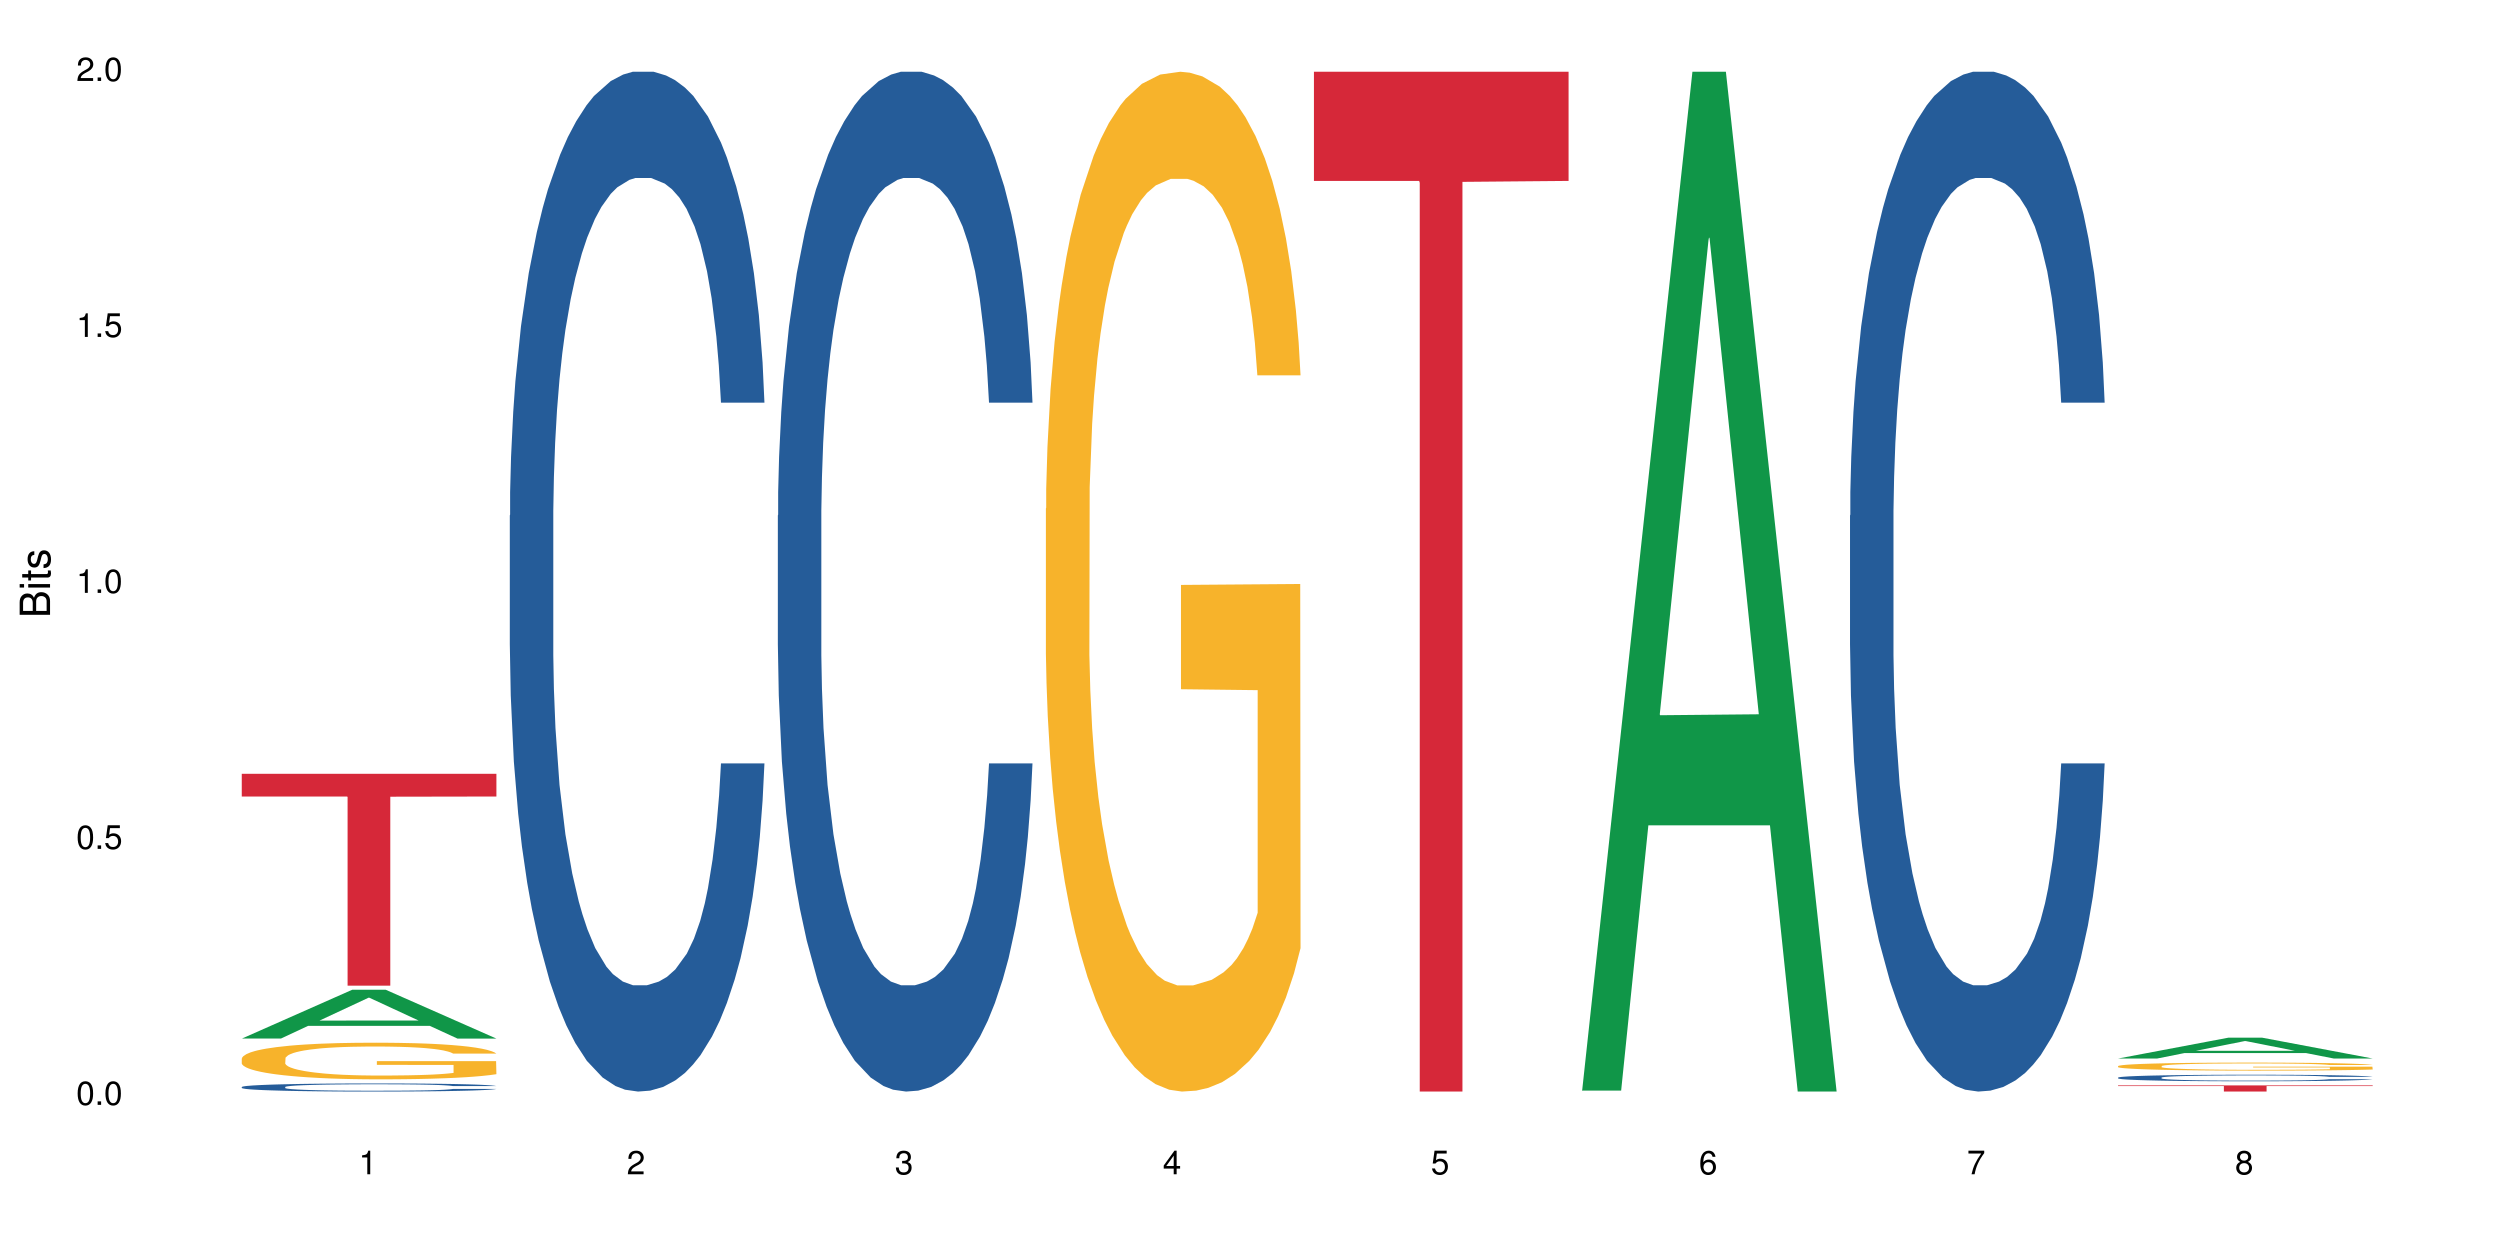 <?xml version="1.0" encoding="UTF-8"?>
<svg xmlns="http://www.w3.org/2000/svg" xmlns:xlink="http://www.w3.org/1999/xlink" width="720pt" height="360pt" viewBox="0 0 720 360" version="1.1">
<defs>
<g>
<symbol overflow="visible" id="glyph0-0">
<path style="stroke:none;" d=""/>
</symbol>
<symbol overflow="visible" id="glyph0-1">
<path style="stroke:none;" d="M 2.641 -6.797 C 2 -6.797 1.422 -6.531 1.078 -6.047 C 0.641 -5.453 0.406 -4.547 0.406 -3.297 C 0.406 -1 1.188 0.219 2.641 0.219 C 4.078 0.219 4.859 -1 4.859 -3.234 C 4.859 -4.562 4.656 -5.438 4.203 -6.047 C 3.844 -6.531 3.281 -6.797 2.641 -6.797 Z M 2.641 -6.047 C 3.547 -6.047 4 -5.125 4 -3.312 C 4 -1.375 3.562 -0.484 2.625 -0.484 C 1.734 -0.484 1.281 -1.422 1.281 -3.281 C 1.281 -5.141 1.734 -6.047 2.641 -6.047 Z M 2.641 -6.047 "/>
</symbol>
<symbol overflow="visible" id="glyph0-2">
<path style="stroke:none;" d="M 1.828 -1 L 0.828 -1 L 0.828 0 L 1.828 0 Z M 1.828 -1 "/>
</symbol>
<symbol overflow="visible" id="glyph0-3">
<path style="stroke:none;" d="M 4.562 -6.797 L 1.062 -6.797 L 0.547 -3.094 L 1.328 -3.094 C 1.719 -3.562 2.047 -3.734 2.578 -3.734 C 3.484 -3.734 4.062 -3.109 4.062 -2.094 C 4.062 -1.125 3.484 -0.531 2.578 -0.531 C 1.828 -0.531 1.375 -0.906 1.188 -1.672 L 0.328 -1.672 C 0.453 -1.109 0.547 -0.844 0.75 -0.594 C 1.125 -0.078 1.828 0.219 2.594 0.219 C 3.969 0.219 4.922 -0.781 4.922 -2.219 C 4.922 -3.562 4.031 -4.484 2.719 -4.484 C 2.25 -4.484 1.859 -4.359 1.469 -4.062 L 1.734 -5.969 L 4.562 -5.969 Z M 4.562 -6.797 "/>
</symbol>
<symbol overflow="visible" id="glyph0-4">
<path style="stroke:none;" d="M 2.484 -4.844 L 2.484 0 L 3.328 0 L 3.328 -6.797 L 2.766 -6.797 C 2.469 -5.75 2.281 -5.609 0.984 -5.453 L 0.984 -4.844 Z M 2.484 -4.844 "/>
</symbol>
<symbol overflow="visible" id="glyph0-5">
<path style="stroke:none;" d="M 4.859 -0.828 L 1.281 -0.828 C 1.359 -1.391 1.672 -1.75 2.5 -2.234 L 3.469 -2.75 C 4.406 -3.266 4.906 -3.969 4.906 -4.812 C 4.906 -5.375 4.672 -5.906 4.266 -6.266 C 3.859 -6.625 3.375 -6.797 2.719 -6.797 C 1.859 -6.797 1.219 -6.5 0.844 -5.922 C 0.609 -5.562 0.5 -5.125 0.484 -4.438 L 1.328 -4.438 C 1.359 -4.906 1.406 -5.188 1.531 -5.406 C 1.75 -5.812 2.188 -6.062 2.703 -6.062 C 3.469 -6.062 4.031 -5.516 4.031 -4.781 C 4.031 -4.25 3.719 -3.797 3.125 -3.438 L 2.234 -2.938 C 0.812 -2.141 0.406 -1.5 0.328 0 L 4.859 0 Z M 4.859 -0.828 "/>
</symbol>
<symbol overflow="visible" id="glyph0-6">
<path style="stroke:none;" d="M 2.125 -3.125 L 2.578 -3.125 C 3.516 -3.125 3.984 -2.703 3.984 -1.891 C 3.984 -1.031 3.469 -0.531 2.578 -0.531 C 1.656 -0.531 1.203 -0.984 1.156 -1.969 L 0.312 -1.969 C 0.344 -1.422 0.438 -1.078 0.609 -0.766 C 0.953 -0.109 1.625 0.219 2.547 0.219 C 3.953 0.219 4.859 -0.609 4.859 -1.906 C 4.859 -2.766 4.516 -3.25 3.703 -3.516 C 4.344 -3.766 4.656 -4.25 4.656 -4.938 C 4.656 -6.109 3.875 -6.797 2.578 -6.797 C 1.203 -6.797 0.484 -6.047 0.453 -4.609 L 1.297 -4.609 C 1.312 -5.016 1.344 -5.25 1.453 -5.453 C 1.641 -5.828 2.062 -6.062 2.594 -6.062 C 3.344 -6.062 3.797 -5.625 3.797 -4.906 C 3.797 -4.422 3.609 -4.141 3.25 -3.984 C 3.016 -3.891 2.719 -3.844 2.125 -3.844 Z M 2.125 -3.125 "/>
</symbol>
<symbol overflow="visible" id="glyph0-7">
<path style="stroke:none;" d="M 3.141 -1.625 L 3.141 0 L 3.984 0 L 3.984 -1.625 L 4.984 -1.625 L 4.984 -2.391 L 3.984 -2.391 L 3.984 -6.797 L 3.359 -6.797 L 0.266 -2.516 L 0.266 -1.625 Z M 3.141 -2.391 L 1 -2.391 L 3.141 -5.359 Z M 3.141 -2.391 "/>
</symbol>
<symbol overflow="visible" id="glyph0-8">
<path style="stroke:none;" d="M 4.781 -5.031 C 4.609 -6.141 3.891 -6.797 2.844 -6.797 C 2.094 -6.797 1.422 -6.438 1.031 -5.828 C 0.609 -5.172 0.406 -4.344 0.406 -3.094 C 0.406 -1.953 0.578 -1.234 0.984 -0.625 C 1.359 -0.078 1.953 0.219 2.703 0.219 C 3.984 0.219 4.922 -0.734 4.922 -2.078 C 4.922 -3.344 4.062 -4.234 2.844 -4.234 C 2.172 -4.234 1.641 -3.969 1.281 -3.469 C 1.281 -5.125 1.828 -6.047 2.797 -6.047 C 3.391 -6.047 3.797 -5.672 3.938 -5.031 Z M 2.734 -3.484 C 3.547 -3.484 4.062 -2.922 4.062 -2 C 4.062 -1.156 3.484 -0.531 2.703 -0.531 C 1.922 -0.531 1.328 -1.188 1.328 -2.047 C 1.328 -2.891 1.906 -3.484 2.734 -3.484 Z M 2.734 -3.484 "/>
</symbol>
<symbol overflow="visible" id="glyph0-9">
<path style="stroke:none;" d="M 4.984 -6.797 L 0.438 -6.797 L 0.438 -5.969 L 4.109 -5.969 C 2.5 -3.656 1.828 -2.234 1.328 0 L 2.219 0 C 2.594 -2.172 3.453 -4.047 4.984 -6.094 Z M 4.984 -6.797 "/>
</symbol>
<symbol overflow="visible" id="glyph0-10">
<path style="stroke:none;" d="M 3.75 -3.578 C 4.453 -4 4.688 -4.344 4.688 -4.984 C 4.688 -6.047 3.844 -6.797 2.641 -6.797 C 1.438 -6.797 0.594 -6.047 0.594 -4.984 C 0.594 -4.359 0.828 -4.016 1.516 -3.578 C 0.734 -3.203 0.359 -2.641 0.359 -1.891 C 0.359 -0.641 1.297 0.219 2.641 0.219 C 3.984 0.219 4.922 -0.641 4.922 -1.875 C 4.922 -2.641 4.531 -3.203 3.75 -3.578 Z M 2.641 -6.047 C 3.359 -6.047 3.812 -5.625 3.812 -4.969 C 3.812 -4.344 3.344 -3.922 2.641 -3.922 C 1.922 -3.922 1.453 -4.344 1.453 -4.984 C 1.453 -5.625 1.922 -6.047 2.641 -6.047 Z M 2.641 -3.203 C 3.484 -3.203 4.062 -2.672 4.062 -1.875 C 4.062 -1.062 3.484 -0.531 2.625 -0.531 C 1.797 -0.531 1.219 -1.078 1.219 -1.875 C 1.219 -2.672 1.797 -3.203 2.641 -3.203 Z M 2.641 -3.203 "/>
</symbol>
<symbol overflow="visible" id="glyph1-0">
<path style="stroke:none;" d=""/>
</symbol>
<symbol overflow="visible" id="glyph1-1">
<path style="stroke:none;" d="M 0 -0.953 L 0 -4.891 C 0 -5.719 -0.234 -6.344 -0.734 -6.797 C -1.188 -7.234 -1.812 -7.469 -2.5 -7.469 C -3.547 -7.469 -4.188 -7 -4.625 -5.875 C -4.984 -6.672 -5.641 -7.094 -6.531 -7.094 C -7.156 -7.094 -7.734 -6.859 -8.141 -6.391 C -8.562 -5.938 -8.75 -5.344 -8.75 -4.5 L -8.75 -0.953 Z M -4.984 -2.062 L -7.766 -2.062 L -7.766 -4.219 C -7.766 -4.844 -7.688 -5.203 -7.453 -5.5 C -7.219 -5.812 -6.859 -5.969 -6.375 -5.969 C -5.906 -5.969 -5.531 -5.812 -5.297 -5.5 C -5.062 -5.203 -4.984 -4.844 -4.984 -4.219 Z M -0.984 -2.062 L -4 -2.062 L -4 -4.781 C -4 -5.328 -3.859 -5.688 -3.578 -5.953 C -3.297 -6.219 -2.922 -6.359 -2.484 -6.359 C -2.062 -6.359 -1.688 -6.219 -1.406 -5.953 C -1.109 -5.688 -0.984 -5.328 -0.984 -4.781 Z M -0.984 -2.062 "/>
</symbol>
<symbol overflow="visible" id="glyph1-2">
<path style="stroke:none;" d="M -6.281 -1.797 L -6.281 -0.797 L 0 -0.797 L 0 -1.797 Z M -8.75 -1.797 L -8.75 -0.797 L -7.484 -0.797 L -7.484 -1.797 Z M -8.75 -1.797 "/>
</symbol>
<symbol overflow="visible" id="glyph1-3">
<path style="stroke:none;" d="M -6.281 -3.047 L -6.281 -2.016 L -8.016 -2.016 L -8.016 -1.016 L -6.281 -1.016 L -6.281 -0.172 L -5.469 -0.172 L -5.469 -1.016 L -0.719 -1.016 C -0.078 -1.016 0.281 -1.453 0.281 -2.234 C 0.281 -2.469 0.25 -2.719 0.188 -3.047 L -0.641 -3.047 C -0.609 -2.922 -0.594 -2.766 -0.594 -2.562 C -0.594 -2.141 -0.719 -2.016 -1.156 -2.016 L -5.469 -2.016 L -5.469 -3.047 Z M -6.281 -3.047 "/>
</symbol>
<symbol overflow="visible" id="glyph1-4">
<path style="stroke:none;" d="M -4.531 -5.25 C -5.766 -5.25 -6.469 -4.422 -6.469 -2.969 C -6.469 -1.516 -5.719 -0.562 -4.547 -0.562 C -3.562 -0.562 -3.094 -1.062 -2.734 -2.562 L -2.516 -3.484 C -2.344 -4.188 -2.094 -4.469 -1.625 -4.469 C -1.047 -4.469 -0.641 -3.875 -0.641 -3 C -0.641 -2.453 -0.797 -2 -1.062 -1.75 C -1.25 -1.594 -1.422 -1.531 -1.875 -1.469 L -1.875 -0.406 C -0.422 -0.453 0.281 -1.266 0.281 -2.922 C 0.281 -4.5 -0.5 -5.516 -1.719 -5.516 C -2.656 -5.516 -3.172 -4.984 -3.469 -3.734 L -3.703 -2.766 C -3.891 -1.953 -4.156 -1.609 -4.594 -1.609 C -5.172 -1.609 -5.547 -2.125 -5.547 -2.938 C -5.547 -3.75 -5.203 -4.172 -4.531 -4.203 Z M -4.531 -5.25 "/>
</symbol>
</g>
</defs>
<g id="surface123286">
<rect x="0" y="0" width="720" height="360" style="fill:rgb(100%,100%,100%);fill-opacity:1;stroke:none;"/>
<path style=" stroke:none;fill-rule:nonzero;fill:rgb(6.275%,58.824%,28.235%);fill-opacity:1;" d="M 69.629 299.105 L 69.707 299.094 L 101.441 285.047 L 111.078 285.047 L 142.965 299.117 L 131.762 299.117 L 123.77 295.445 L 88.746 295.445 L 80.91 299.105 L 69.629 299.105 L 92.117 293.926 L 120.559 293.914 L 106.375 287.344 L 106.219 287.332 L 106.062 287.371 L 92.039 293.914 L 92.117 293.926 Z M 69.629 299.105 "/>
<path style=" stroke:none;fill-rule:nonzero;fill:rgb(14.51%,36.078%,60%);fill-opacity:1;" d="M 69.629 313.047 L 69.719 313.047 L 69.719 312.996 L 69.988 312.914 L 70.613 312.812 L 71.238 312.742 L 72.848 312.613 L 75.086 312.492 L 77.41 312.398 L 79.109 312.344 L 80.629 312.301 L 84.117 312.223 L 86.355 312.18 L 88.77 312.145 L 91.719 312.109 L 93.867 312.086 L 98.695 312.051 L 102.273 312.035 L 105.047 312.031 L 111.039 312.031 L 114.613 312.039 L 117.207 312.051 L 120.07 312.066 L 122.484 312.086 L 126.688 312.133 L 130.445 312.191 L 132.145 312.227 L 134.828 312.293 L 136.883 312.359 L 138.316 312.414 L 139.926 312.492 L 141.355 312.59 L 142.43 312.699 L 142.965 312.789 L 130.445 312.789 L 129.82 312.703 L 129.102 312.637 L 127.762 312.551 L 126.422 312.488 L 124.543 312.426 L 122.844 312.387 L 120.516 312.344 L 118.461 312.32 L 116.312 312.301 L 114.258 312.289 L 110.32 312.273 L 105.762 312.273 L 104.062 312.277 L 100.574 312.297 L 98.695 312.312 L 96.012 312.34 L 94.133 312.367 L 91.898 312.41 L 90.379 312.449 L 88.5 312.504 L 87.16 312.551 L 85.637 312.621 L 84.742 312.676 L 83.938 312.738 L 83.223 312.809 L 82.688 312.883 L 82.328 312.961 L 82.148 313.039 L 82.148 313.371 L 82.328 313.445 L 82.777 313.535 L 83.938 313.668 L 85.637 313.781 L 87.605 313.871 L 89.484 313.934 L 90.559 313.965 L 91.988 314 L 94.223 314.043 L 97.445 314.086 L 99.32 314.102 L 102.184 314.117 L 105.137 314.125 L 109.07 314.125 L 112.559 314.117 L 114.883 314.109 L 117.297 314.09 L 120.605 314.055 L 122.664 314.02 L 124.453 313.98 L 125.793 313.938 L 126.688 313.906 L 128.031 313.84 L 129.102 313.766 L 129.906 313.691 L 130.445 313.617 L 142.965 313.617 L 142.43 313.703 L 141.625 313.785 L 140.82 313.848 L 139.566 313.922 L 138.137 313.988 L 136.078 314.066 L 134.379 314.113 L 132.145 314.168 L 130.086 314.207 L 127.852 314.246 L 124.543 314.289 L 122.395 314.309 L 120.07 314.328 L 117.297 314.344 L 113.809 314.359 L 110.055 314.367 L 106.566 314.371 L 102.809 314.367 L 100.035 314.359 L 96.371 314.34 L 91.809 314.301 L 88.5 314.258 L 85.906 314.219 L 83.672 314.176 L 81.168 314.117 L 77.945 314.023 L 75.98 313.953 L 74.637 313.891 L 73.117 313.809 L 72.043 313.734 L 70.793 313.613 L 69.898 313.461 L 69.629 313.344 Z M 69.629 313.047 "/>
<path style=" stroke:none;fill-rule:nonzero;fill:rgb(96.863%,70.196%,16.863%);fill-opacity:1;" d="M 69.629 304.816 L 69.719 304.809 L 69.719 304.617 L 70.078 304.184 L 70.973 303.586 L 72.133 303.094 L 73.387 302.707 L 74.191 302.504 L 75.531 302.215 L 76.695 302.004 L 79.645 301.57 L 83.402 301.164 L 85.461 300.992 L 87.785 300.828 L 91.094 300.645 L 92.613 300.578 L 97.266 300.422 L 102.543 300.328 L 108.355 300.297 L 111.039 300.309 L 114.703 300.348 L 119.711 300.453 L 122.574 300.547 L 124.809 300.645 L 127.137 300.77 L 129.996 300.965 L 132.68 301.195 L 134.828 301.426 L 136.973 301.715 L 138.762 302.023 L 140.281 302.359 L 141.625 302.766 L 142.43 303.102 L 142.965 303.441 L 130.535 303.441 L 129.82 303.102 L 129.016 302.844 L 127.672 302.523 L 126.332 302.293 L 124.988 302.109 L 122.484 301.859 L 120.34 301.707 L 117.656 301.57 L 115.062 301.484 L 112.109 301.426 L 110.32 301.406 L 105.582 301.406 L 101.289 301.473 L 98.785 301.551 L 96.996 301.629 L 94.492 301.773 L 92.973 301.887 L 92.078 301.965 L 89.395 302.266 L 87.605 302.535 L 86.621 302.719 L 85.371 303.008 L 84.477 303.266 L 83.492 303.652 L 82.953 303.941 L 82.238 304.598 L 82.148 306.332 L 82.418 306.695 L 82.953 307.094 L 83.672 307.438 L 84.742 307.805 L 85.816 308.086 L 87.695 308.461 L 89.305 308.711 L 90.559 308.875 L 92.973 309.137 L 93.957 309.223 L 96.281 309.395 L 98.695 309.531 L 101.648 309.645 L 103.883 309.703 L 107.461 309.754 L 112.02 309.754 L 117.387 309.695 L 120.785 309.617 L 123.109 309.539 L 124.633 309.473 L 126.508 309.367 L 127.852 309.27 L 129.102 309.164 L 130.625 309 L 130.625 306.695 L 108.535 306.688 L 108.535 305.609 L 142.875 305.598 L 142.965 309.367 L 141.086 309.629 L 138.762 309.879 L 136.527 310.07 L 134.199 310.234 L 130.891 310.418 L 128.207 310.531 L 124.094 310.668 L 120.34 310.754 L 116.402 310.812 L 112.914 310.84 L 108.801 310.852 L 105.137 310.832 L 101.199 310.773 L 98.07 310.695 L 95.207 310.602 L 92.344 310.477 L 88.77 310.273 L 86.441 310.109 L 84.027 309.906 L 81.613 309.664 L 79.469 309.406 L 78.035 309.203 L 76.605 308.973 L 75.086 308.684 L 73.652 308.355 L 72.582 308.055 L 71.598 307.719 L 70.883 307.402 L 70.164 306.969 L 69.809 306.621 L 69.629 306.32 Z M 69.629 304.816 "/>
<path style=" stroke:none;fill-rule:nonzero;fill:rgb(83.922%,15.686%,22.353%);fill-opacity:1;" d="M 69.629 222.863 L 142.965 222.863 L 142.965 229.395 L 112.402 229.453 L 112.402 283.867 L 100.105 283.867 L 100.105 229.508 L 99.926 229.395 L 69.629 229.395 Z M 69.629 222.863 "/>
<path style=" stroke:none;fill-rule:nonzero;fill:rgb(14.51%,36.078%,60%);fill-opacity:1;" d="M 146.824 148.457 L 146.914 148.188 L 146.914 141.742 L 147.184 131.543 L 147.809 118.656 L 148.434 109.797 L 150.043 93.957 L 152.281 78.652 L 154.605 66.84 L 156.305 59.859 L 157.824 54.492 L 161.312 44.559 L 163.551 39.457 L 165.965 34.891 L 168.914 30.328 L 171.062 27.645 L 175.891 23.348 L 179.469 21.469 L 182.242 20.664 L 188.234 20.664 L 191.812 21.738 L 194.406 23.078 L 197.266 25.227 L 199.68 27.645 L 203.883 33.551 L 207.641 41.066 L 209.34 45.363 L 212.023 53.684 L 214.078 61.738 L 215.512 68.719 L 217.121 78.652 L 218.551 90.734 L 219.625 104.426 L 220.16 115.969 L 207.641 115.969 L 207.016 105.23 L 206.301 96.91 L 204.957 85.902 L 203.617 78.117 L 201.738 70.332 L 200.039 65.23 L 197.715 60.129 L 195.656 56.906 L 193.512 54.492 L 191.453 52.879 L 187.52 51.27 L 182.957 51.27 L 181.258 51.805 L 177.77 53.953 L 175.891 55.832 L 173.207 59.59 L 171.332 63.082 L 169.094 68.449 L 167.574 73.016 L 165.695 79.996 L 164.355 86.172 L 162.836 95.031 L 161.941 101.742 L 161.137 109.258 L 160.418 118.117 L 159.883 127.516 L 159.523 137.449 L 159.348 147.113 L 159.348 188.727 L 159.523 198.391 L 159.973 209.668 L 161.137 226.043 L 162.836 240.273 L 164.801 251.547 L 166.68 259.602 L 167.754 263.359 L 169.184 267.656 L 171.418 273.027 L 174.641 278.395 L 176.516 280.543 L 179.379 282.691 L 182.332 283.766 L 186.266 283.766 L 189.754 282.691 L 192.078 281.348 L 194.492 279.199 L 197.805 274.637 L 199.859 270.34 L 201.648 265.242 L 202.988 260.141 L 203.883 255.844 L 205.227 247.52 L 206.301 238.395 L 207.105 228.996 L 207.641 219.867 L 220.16 219.867 L 219.625 230.609 L 218.82 241.078 L 218.016 248.863 L 216.762 258.262 L 215.332 266.582 L 213.273 275.98 L 211.574 282.152 L 209.34 288.867 L 207.281 293.969 L 205.047 298.531 L 201.738 303.898 L 199.59 306.586 L 197.266 309 L 194.492 311.148 L 191.004 313.027 L 187.25 314.102 L 183.762 314.371 L 180.004 313.832 L 177.234 312.762 L 173.566 310.344 L 169.004 305.512 L 165.695 300.41 L 163.102 295.309 L 160.867 289.941 L 158.363 282.691 L 155.145 270.879 L 153.176 261.75 L 151.832 254.234 L 150.312 243.762 L 149.238 234.367 L 147.988 219.332 L 147.094 200.27 L 146.824 185.504 Z M 146.824 148.457 "/>
<path style=" stroke:none;fill-rule:nonzero;fill:rgb(14.51%,36.078%,60%);fill-opacity:1;" d="M 224.02 148.457 L 224.109 148.188 L 224.109 141.742 L 224.379 131.543 L 225.004 118.656 L 225.633 109.797 L 227.242 93.957 L 229.477 78.652 L 231.801 66.84 L 233.5 59.859 L 235.023 54.492 L 238.508 44.559 L 240.746 39.457 L 243.16 34.891 L 246.113 30.328 L 248.258 27.645 L 253.086 23.348 L 256.664 21.469 L 259.438 20.664 L 265.43 20.664 L 269.008 21.738 L 271.602 23.078 L 274.461 25.227 L 276.875 27.645 L 281.082 33.551 L 284.836 41.066 L 286.535 45.363 L 289.219 53.684 L 291.277 61.738 L 292.707 68.719 L 294.316 78.652 L 295.746 90.734 L 296.82 104.426 L 297.355 115.969 L 284.836 115.969 L 284.211 105.23 L 283.496 96.91 L 282.152 85.902 L 280.812 78.117 L 278.934 70.332 L 277.234 65.23 L 274.91 60.129 L 272.852 56.906 L 270.707 54.492 L 268.648 52.879 L 264.715 51.27 L 260.152 51.27 L 258.453 51.805 L 254.965 53.953 L 253.086 55.832 L 250.406 59.59 L 248.527 63.082 L 246.289 68.449 L 244.77 73.016 L 242.891 79.996 L 241.551 86.172 L 240.031 95.031 L 239.137 101.742 L 238.332 109.258 L 237.613 118.117 L 237.078 127.516 L 236.723 137.449 L 236.543 147.113 L 236.543 188.727 L 236.723 198.391 L 237.168 209.668 L 238.332 226.043 L 240.031 240.273 L 241.996 251.547 L 243.875 259.602 L 244.949 263.359 L 246.379 267.656 L 248.617 273.027 L 251.836 278.395 L 253.715 280.543 L 256.574 282.691 L 259.527 283.766 L 263.461 283.766 L 266.949 282.691 L 269.273 281.348 L 271.691 279.199 L 275 274.637 L 277.055 270.34 L 278.844 265.242 L 280.188 260.141 L 281.082 255.844 L 282.422 247.52 L 283.496 238.395 L 284.301 228.996 L 284.836 219.867 L 297.355 219.867 L 296.82 230.609 L 296.016 241.078 L 295.211 248.863 L 293.957 258.262 L 292.527 266.582 L 290.473 275.98 L 288.773 282.152 L 286.535 288.867 L 284.48 293.969 L 282.242 298.531 L 278.934 303.898 L 276.789 306.586 L 274.461 309 L 271.691 311.148 L 268.203 313.027 L 264.445 314.102 L 260.957 314.371 L 257.203 313.832 L 254.43 312.762 L 250.762 310.344 L 246.199 305.512 L 242.891 300.41 L 240.297 295.309 L 238.062 289.941 L 235.559 282.691 L 232.34 270.879 L 230.371 261.75 L 229.031 254.234 L 227.508 243.762 L 226.438 234.367 L 225.184 219.332 L 224.289 200.27 L 224.02 185.504 Z M 224.02 148.457 "/>
<path style=" stroke:none;fill-rule:nonzero;fill:rgb(96.863%,70.196%,16.863%);fill-opacity:1;" d="M 301.219 146.461 L 301.305 146.191 L 301.305 140.828 L 301.664 128.758 L 302.559 112.129 L 303.723 98.449 L 304.973 87.719 L 305.777 82.086 L 307.121 74.039 L 308.281 68.141 L 311.234 56.07 L 314.988 44.805 L 317.047 39.977 L 319.371 35.414 L 322.68 30.32 L 324.203 28.441 L 328.852 24.148 L 334.129 21.469 L 339.941 20.664 L 342.625 20.93 L 346.293 22.004 L 351.301 24.953 L 354.164 27.637 L 356.398 30.32 L 358.723 33.805 L 361.586 39.172 L 364.27 45.609 L 366.414 52.047 L 368.562 60.094 L 370.352 68.676 L 371.871 78.062 L 373.211 89.328 L 374.016 98.715 L 374.555 108.105 L 362.121 108.105 L 361.406 98.715 L 360.602 91.477 L 359.262 82.625 L 357.918 76.188 L 356.578 71.09 L 354.074 64.117 L 351.926 59.824 L 349.242 56.07 L 346.648 53.656 L 343.699 52.047 L 341.91 51.508 L 337.168 51.508 L 332.875 53.387 L 330.371 55.531 L 328.586 57.68 L 326.078 61.703 L 324.559 64.922 L 323.664 67.066 L 320.98 75.383 L 319.195 82.891 L 318.211 87.988 L 316.957 96.035 L 316.062 103.277 L 315.078 114.004 L 314.543 122.051 L 313.828 140.293 L 313.738 188.574 L 314.008 198.766 L 314.543 209.762 L 315.258 219.418 L 316.332 229.609 L 317.406 237.391 L 319.281 247.852 L 320.895 254.824 L 322.145 259.383 L 324.559 266.625 L 325.543 269.039 L 327.867 273.867 L 330.285 277.625 L 333.234 280.844 L 335.469 282.453 L 339.047 283.793 L 343.609 283.793 L 348.977 282.184 L 352.375 280.039 L 354.699 277.891 L 356.219 276.016 L 358.098 273.062 L 359.438 270.383 L 360.691 267.43 L 362.211 262.871 L 362.211 198.766 L 340.121 198.496 L 340.121 168.457 L 374.465 168.188 L 374.555 273.062 L 372.676 280.305 L 370.352 287.281 L 368.113 292.645 L 365.789 297.203 L 362.48 302.301 L 359.797 305.52 L 355.684 309.273 L 351.926 311.688 L 347.992 313.297 L 344.504 314.102 L 340.391 314.371 L 336.723 313.836 L 332.789 312.227 L 329.656 310.078 L 326.797 307.398 L 323.934 303.91 L 320.355 298.277 L 318.031 293.719 L 315.617 288.086 L 313.203 281.379 L 311.055 274.137 L 309.625 268.504 L 308.191 262.066 L 306.672 254.02 L 305.242 244.898 L 304.168 236.586 L 303.184 227.195 L 302.469 218.344 L 301.754 206.277 L 301.395 196.621 L 301.219 188.305 Z M 301.219 146.461 "/>
<path style=" stroke:none;fill-rule:nonzero;fill:rgb(83.922%,15.686%,22.353%);fill-opacity:1;" d="M 378.414 20.664 L 451.75 20.664 L 451.75 52.102 L 421.184 52.379 L 421.184 314.371 L 408.887 314.371 L 408.887 52.652 L 408.711 52.102 L 378.414 52.102 Z M 378.414 20.664 "/>
<path style=" stroke:none;fill-rule:nonzero;fill:rgb(6.275%,58.824%,28.235%);fill-opacity:1;" d="M 455.609 314.094 L 455.688 313.82 L 487.418 20.664 L 497.055 20.664 L 528.945 314.371 L 517.742 314.371 L 509.75 237.703 L 474.727 237.703 L 466.891 314.094 L 455.609 314.094 L 478.094 205.988 L 506.535 205.711 L 492.355 68.648 L 492.199 68.375 L 492.043 69.199 L 478.016 205.711 L 478.094 205.988 Z M 455.609 314.094 "/>
<path style=" stroke:none;fill-rule:nonzero;fill:rgb(14.51%,36.078%,60%);fill-opacity:1;" d="M 532.805 148.457 L 532.895 148.188 L 532.895 141.742 L 533.164 131.543 L 533.789 118.656 L 534.414 109.797 L 536.023 93.957 L 538.262 78.652 L 540.586 66.84 L 542.285 59.859 L 543.805 54.492 L 547.293 44.559 L 549.527 39.457 L 551.945 34.891 L 554.895 30.328 L 557.043 27.645 L 561.871 23.348 L 565.449 21.469 L 568.223 20.664 L 574.215 20.664 L 577.789 21.738 L 580.383 23.078 L 583.246 25.227 L 585.66 27.645 L 589.863 33.551 L 593.621 41.066 L 595.32 45.363 L 598.004 53.684 L 600.059 61.738 L 601.492 68.719 L 603.102 78.652 L 604.531 90.734 L 605.605 104.426 L 606.141 115.969 L 593.621 115.969 L 592.996 105.23 L 592.277 96.91 L 590.938 85.902 L 589.598 78.117 L 587.719 70.332 L 586.02 65.23 L 583.691 60.129 L 581.637 56.906 L 579.488 54.492 L 577.434 52.879 L 573.496 51.27 L 568.938 51.27 L 567.238 51.805 L 563.75 53.953 L 561.871 55.832 L 559.188 59.59 L 557.309 63.082 L 555.074 68.449 L 553.555 73.016 L 551.676 79.996 L 550.336 86.172 L 548.812 95.031 L 547.918 101.742 L 547.113 109.258 L 546.398 118.117 L 545.863 127.516 L 545.504 137.449 L 545.324 147.113 L 545.324 188.727 L 545.504 198.391 L 545.953 209.668 L 547.113 226.043 L 548.812 240.273 L 550.781 251.547 L 552.66 259.602 L 553.734 263.359 L 555.164 267.656 L 557.398 273.027 L 560.617 278.395 L 562.496 280.543 L 565.359 282.691 L 568.309 283.766 L 572.246 283.766 L 575.734 282.691 L 578.059 281.348 L 580.473 279.199 L 583.781 274.637 L 585.84 270.34 L 587.629 265.242 L 588.969 260.141 L 589.863 255.844 L 591.207 247.52 L 592.277 238.395 L 593.082 228.996 L 593.621 219.867 L 606.141 219.867 L 605.605 230.609 L 604.801 241.078 L 603.996 248.863 L 602.742 258.262 L 601.312 266.582 L 599.254 275.98 L 597.555 282.152 L 595.32 288.867 L 593.262 293.969 L 591.027 298.531 L 587.719 303.898 L 585.57 306.586 L 583.246 309 L 580.473 311.148 L 576.984 313.027 L 573.23 314.102 L 569.742 314.371 L 565.984 313.832 L 563.211 312.762 L 559.547 310.344 L 554.984 305.512 L 551.676 300.41 L 549.082 295.309 L 546.848 289.941 L 544.344 282.691 L 541.121 270.879 L 539.156 261.75 L 537.812 254.234 L 536.293 243.762 L 535.219 234.367 L 533.969 219.332 L 533.074 200.27 L 532.805 185.504 Z M 532.805 148.457 "/>
<path style=" stroke:none;fill-rule:nonzero;fill:rgb(6.275%,58.824%,28.235%);fill-opacity:1;" d="M 610 304.848 L 610.078 304.844 L 641.812 298.844 L 651.449 298.844 L 683.336 304.855 L 672.133 304.855 L 664.141 303.285 L 629.117 303.285 L 621.285 304.848 L 610 304.848 L 632.488 302.637 L 660.93 302.629 L 646.746 299.824 L 646.59 299.82 L 646.434 299.836 L 632.41 302.629 L 632.488 302.637 Z M 610 304.848 "/>
<path style=" stroke:none;fill-rule:nonzero;fill:rgb(14.51%,36.078%,60%);fill-opacity:1;" d="M 610 310.344 L 610.09 310.344 L 610.09 310.301 L 610.359 310.234 L 610.984 310.152 L 611.609 310.098 L 613.219 309.992 L 615.457 309.895 L 617.781 309.82 L 619.48 309.773 L 621 309.742 L 624.488 309.676 L 626.727 309.645 L 629.141 309.613 L 632.09 309.586 L 634.238 309.566 L 639.066 309.539 L 642.645 309.527 L 645.418 309.523 L 651.41 309.523 L 654.988 309.531 L 657.578 309.539 L 660.441 309.551 L 662.855 309.566 L 667.059 309.605 L 670.816 309.652 L 672.516 309.684 L 675.199 309.734 L 677.254 309.785 L 678.688 309.832 L 680.297 309.895 L 681.727 309.973 L 682.801 310.062 L 683.336 310.137 L 670.816 310.137 L 670.191 310.066 L 669.477 310.012 L 668.133 309.941 L 666.793 309.891 L 664.914 309.844 L 663.215 309.809 L 660.891 309.777 L 658.832 309.758 L 656.688 309.742 L 654.629 309.73 L 650.695 309.719 L 646.133 309.719 L 644.434 309.723 L 640.945 309.738 L 639.066 309.75 L 636.383 309.773 L 634.508 309.797 L 632.27 309.832 L 630.75 309.859 L 628.871 309.906 L 627.531 309.945 L 626.008 310 L 625.117 310.043 L 624.309 310.094 L 623.594 310.148 L 623.059 310.211 L 622.699 310.273 L 622.523 310.336 L 622.523 310.602 L 622.699 310.664 L 623.148 310.738 L 624.309 310.844 L 626.008 310.934 L 627.977 311.008 L 629.855 311.059 L 630.93 311.082 L 632.359 311.109 L 634.594 311.145 L 637.816 311.18 L 639.691 311.191 L 642.555 311.207 L 645.508 311.215 L 649.441 311.215 L 652.93 311.207 L 655.254 311.199 L 657.668 311.184 L 660.977 311.156 L 663.035 311.129 L 664.824 311.094 L 666.164 311.062 L 667.059 311.035 L 668.402 310.98 L 669.477 310.922 L 670.281 310.863 L 670.816 310.805 L 683.336 310.805 L 682.801 310.871 L 681.996 310.938 L 681.191 310.988 L 679.938 311.051 L 678.508 311.102 L 676.449 311.164 L 674.75 311.203 L 672.516 311.246 L 670.457 311.277 L 668.223 311.309 L 664.914 311.344 L 662.766 311.359 L 660.441 311.375 L 657.668 311.391 L 654.18 311.402 L 650.426 311.41 L 646.938 311.41 L 643.18 311.406 L 640.41 311.398 L 636.742 311.383 L 632.18 311.352 L 628.871 311.32 L 626.277 311.289 L 624.043 311.254 L 621.539 311.207 L 618.316 311.129 L 616.352 311.07 L 615.008 311.023 L 613.488 310.957 L 612.414 310.895 L 611.164 310.801 L 610.27 310.676 L 610 310.582 Z M 610 310.344 "/>
<path style=" stroke:none;fill-rule:nonzero;fill:rgb(96.863%,70.196%,16.863%);fill-opacity:1;" d="M 610 307.023 L 610.09 307.02 L 610.09 306.98 L 610.449 306.883 L 611.344 306.754 L 612.504 306.645 L 613.758 306.562 L 614.562 306.516 L 615.902 306.453 L 617.066 306.406 L 620.016 306.312 L 623.773 306.223 L 625.832 306.188 L 628.156 306.148 L 631.465 306.109 L 632.984 306.094 L 637.637 306.062 L 642.914 306.039 L 648.727 306.035 L 651.41 306.035 L 655.074 306.043 L 660.086 306.066 L 662.945 306.09 L 665.184 306.109 L 667.508 306.137 L 670.367 306.18 L 673.051 306.23 L 675.199 306.281 L 677.344 306.344 L 679.133 306.41 L 680.652 306.484 L 681.996 306.574 L 682.801 306.648 L 683.336 306.723 L 670.906 306.723 L 670.191 306.648 L 669.387 306.59 L 668.043 306.52 L 666.703 306.469 L 665.359 306.43 L 662.855 306.375 L 660.711 306.344 L 658.027 306.312 L 655.434 306.293 L 652.48 306.281 L 650.695 306.277 L 645.953 306.277 L 641.66 306.293 L 639.156 306.309 L 637.367 306.324 L 634.863 306.355 L 633.344 306.383 L 632.449 306.398 L 629.766 306.465 L 627.977 306.523 L 626.992 306.562 L 625.742 306.625 L 624.848 306.684 L 623.863 306.77 L 623.328 306.832 L 622.609 306.977 L 622.523 307.355 L 622.789 307.434 L 623.328 307.52 L 624.043 307.598 L 625.117 307.676 L 626.188 307.738 L 628.066 307.82 L 629.676 307.875 L 630.93 307.91 L 633.344 307.969 L 634.328 307.988 L 636.652 308.023 L 639.066 308.055 L 642.02 308.078 L 644.254 308.094 L 647.832 308.102 L 652.395 308.102 L 657.758 308.09 L 661.156 308.074 L 663.484 308.059 L 665.004 308.043 L 666.883 308.02 L 668.223 307.996 L 669.477 307.973 L 670.996 307.938 L 670.996 307.434 L 648.906 307.434 L 648.906 307.195 L 683.246 307.195 L 683.336 308.02 L 681.457 308.074 L 679.133 308.129 L 676.898 308.172 L 674.574 308.207 L 671.262 308.25 L 668.582 308.273 L 664.465 308.305 L 660.711 308.324 L 656.773 308.336 L 653.285 308.34 L 649.172 308.344 L 645.508 308.34 L 641.57 308.328 L 638.441 308.309 L 635.578 308.289 L 632.719 308.262 L 629.141 308.219 L 626.816 308.18 L 624.398 308.137 L 621.984 308.086 L 619.84 308.027 L 618.406 307.984 L 616.977 307.934 L 615.457 307.867 L 614.027 307.797 L 612.953 307.73 L 611.969 307.656 L 611.254 307.59 L 610.539 307.492 L 610.18 307.418 L 610 307.352 Z M 610 307.023 "/>
<path style=" stroke:none;fill-rule:nonzero;fill:rgb(83.922%,15.686%,22.353%);fill-opacity:1;" d="M 610 312.59 L 683.336 312.59 L 683.336 312.781 L 652.773 312.781 L 652.773 314.371 L 640.477 314.371 L 640.477 312.785 L 640.297 312.781 L 610 312.781 Z M 610 312.59 "/>
<g style="fill:rgb(0%,0%,0%);fill-opacity:1;">
  <use xlink:href="#glyph0-1" x="21.957" y="318.198"/>
  <use xlink:href="#glyph0-2" x="27.291" y="318.198"/>
  <use xlink:href="#glyph0-1" x="29.958" y="318.198"/>
</g>
<g style="fill:rgb(0%,0%,0%);fill-opacity:1;">
  <use xlink:href="#glyph0-1" x="21.957" y="244.476"/>
  <use xlink:href="#glyph0-2" x="27.291" y="244.476"/>
  <use xlink:href="#glyph0-3" x="29.958" y="244.476"/>
</g>
<g style="fill:rgb(0%,0%,0%);fill-opacity:1;">
  <use xlink:href="#glyph0-4" x="21.957" y="170.753"/>
  <use xlink:href="#glyph0-2" x="27.291" y="170.753"/>
  <use xlink:href="#glyph0-1" x="29.958" y="170.753"/>
</g>
<g style="fill:rgb(0%,0%,0%);fill-opacity:1;">
  <use xlink:href="#glyph0-4" x="21.957" y="97.034"/>
  <use xlink:href="#glyph0-2" x="27.291" y="97.034"/>
  <use xlink:href="#glyph0-3" x="29.958" y="97.034"/>
</g>
<g style="fill:rgb(0%,0%,0%);fill-opacity:1;">
  <use xlink:href="#glyph0-5" x="21.957" y="23.312"/>
  <use xlink:href="#glyph0-2" x="27.291" y="23.312"/>
  <use xlink:href="#glyph0-1" x="29.958" y="23.312"/>
</g>
<g style="fill:rgb(0%,0%,0%);fill-opacity:1;">
  <use xlink:href="#glyph0-4" x="103.297" y="338.19"/>
</g>
<g style="fill:rgb(0%,0%,0%);fill-opacity:1;">
  <use xlink:href="#glyph0-5" x="180.492" y="338.19"/>
</g>
<g style="fill:rgb(0%,0%,0%);fill-opacity:1;">
  <use xlink:href="#glyph0-6" x="257.688" y="338.19"/>
</g>
<g style="fill:rgb(0%,0%,0%);fill-opacity:1;">
  <use xlink:href="#glyph0-7" x="334.887" y="338.19"/>
</g>
<g style="fill:rgb(0%,0%,0%);fill-opacity:1;">
  <use xlink:href="#glyph0-3" x="412.082" y="338.19"/>
</g>
<g style="fill:rgb(0%,0%,0%);fill-opacity:1;">
  <use xlink:href="#glyph0-8" x="489.277" y="338.19"/>
</g>
<g style="fill:rgb(0%,0%,0%);fill-opacity:1;">
  <use xlink:href="#glyph0-9" x="566.473" y="338.19"/>
</g>
<g style="fill:rgb(0%,0%,0%);fill-opacity:1;">
  <use xlink:href="#glyph0-10" x="643.668" y="338.19"/>
</g>
<g style="fill:rgb(0%,0%,0%);fill-opacity:1;">
  <use xlink:href="#glyph1-1" x="14.412" y="178.016"/>
  <use xlink:href="#glyph1-2" x="14.412" y="170.012"/>
  <use xlink:href="#glyph1-3" x="14.412" y="167.348"/>
  <use xlink:href="#glyph1-4" x="14.412" y="164.012"/>
</g>
</g>
</svg>
